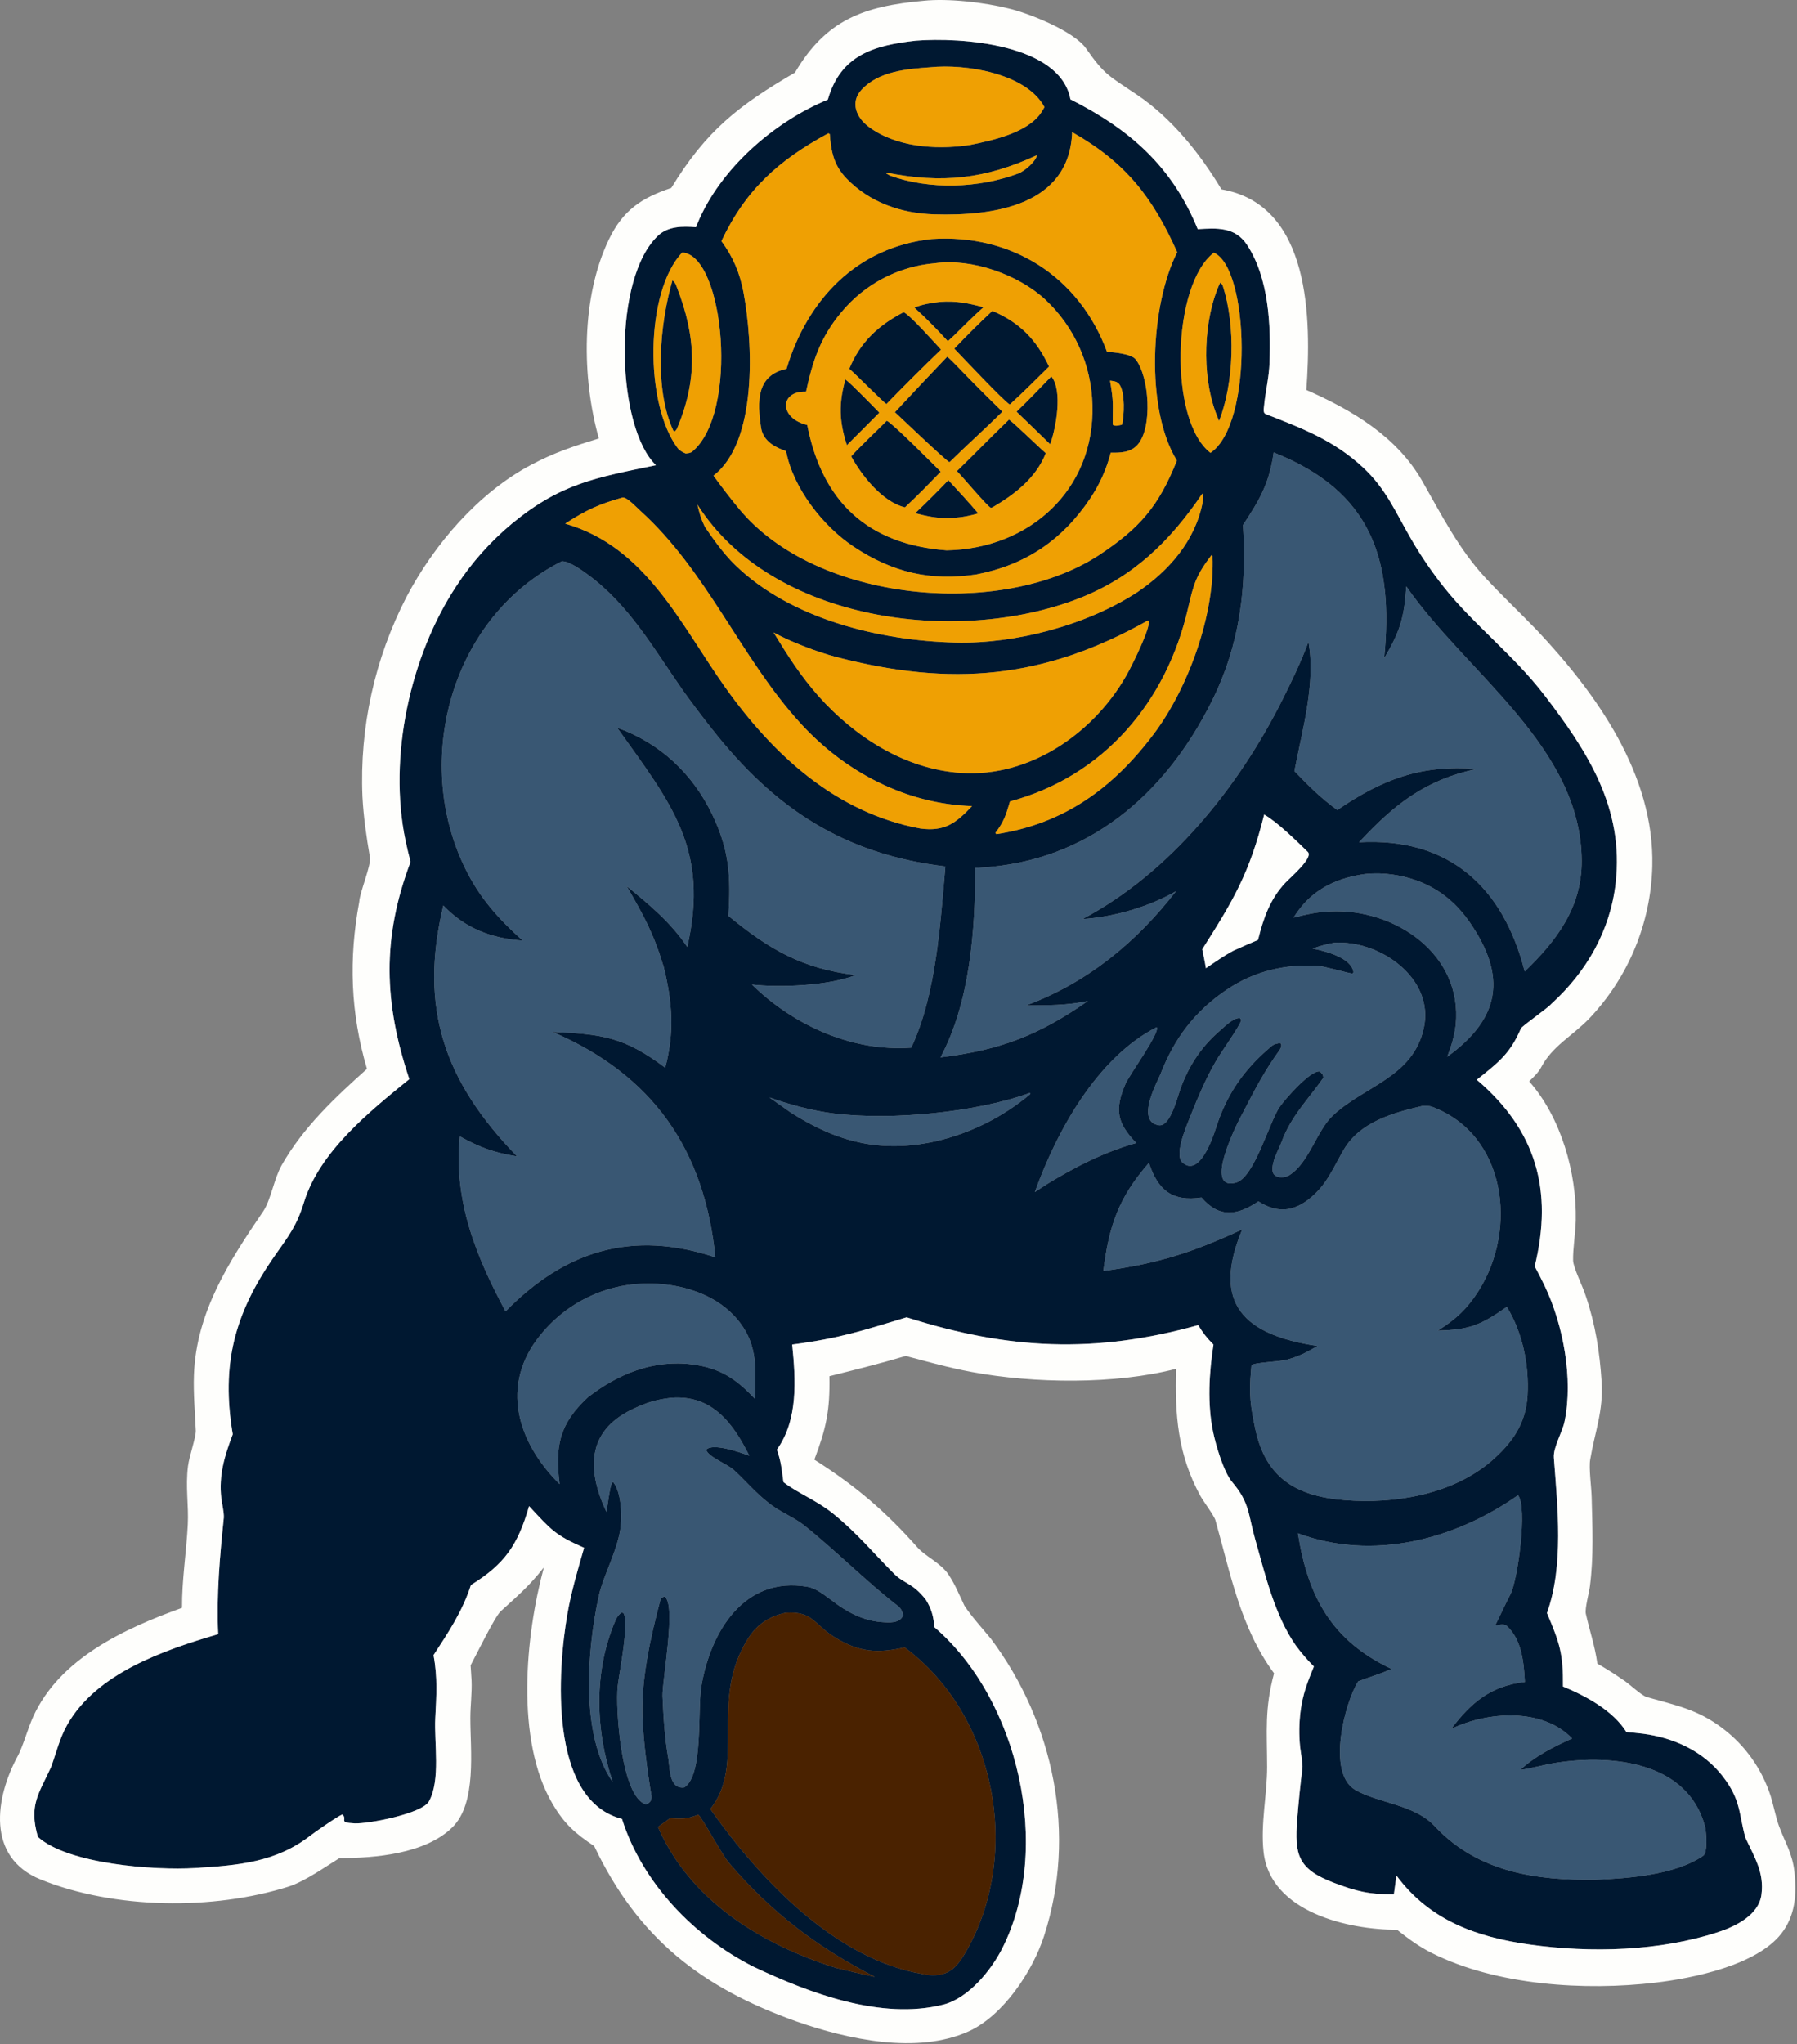 <?xml version="1.0" encoding="UTF-8" standalone="no"?>
<!DOCTYPE svg PUBLIC "-//W3C//DTD SVG 1.1//EN" "http://www.w3.org/Graphics/SVG/1.1/DTD/svg11.dtd">
<svg width="100%" height="100%" viewBox="0 0 743 845" version="1.1" xmlns="http://www.w3.org/2000/svg" xmlns:xlink="http://www.w3.org/1999/xlink" xml:space="preserve" xmlns:serif="http://www.serif.com/" style="fill-rule:evenodd;clip-rule:evenodd;stroke-linejoin:round;stroke-miterlimit:2;">
    <rect x="0" y="0" width="743" height="845" fill="#808080" stroke="none"/>
    <g transform="matrix(1,0,0,1,-121.739,-58.39)">
        <path d="M500.434,75.2C518.725,73.743 560.093,76.427 564.327,99.465C588.779,111.814 606.322,127.052 616.963,153.126C624.749,152.677 632.368,152.041 637.34,159.605C646.331,173.284 647.243,192.713 646.633,208.588C646.419,214.148 645.121,219.637 644.486,225.145C644.511,226.277 643.621,228.973 645.047,229.533C660.132,235.46 673.108,240.31 685.315,251.639C694.94,260.572 698.843,270.356 705.364,281.512C709.334,288.33 713.786,294.856 718.685,301.04C730.867,316.434 747.494,329.084 760.172,345.584C778.103,368.922 793.345,392.39 789.749,423.521C787.482,443.146 777.678,460.199 763.171,473.366C761.737,475.116 751.025,482.507 750.58,483.546C746.027,494.16 741.156,497.649 732.339,504.738C756.874,525.602 763.985,550.475 756.292,581.864C757.781,584.629 759.204,587.429 760.559,590.262C768.062,606.118 772.264,628.373 768.647,645.921C767.819,650.255 763.887,656.651 764.209,660.956C765.734,681.355 768.388,705.555 761.36,725.2C766.648,737.633 768.099,741.952 767.981,755.548C777.439,759.459 788.661,765.475 794.199,774.369C796.471,774.561 798.739,774.792 801.002,775.062C813.862,776.72 826.02,782.315 834.048,792.705C841.586,802.461 840.615,807.888 843.385,817.986C847.032,825.984 851.299,832.37 850.018,841.698C848.894,849.882 839.681,854.599 832.231,857.039C807.965,864.985 779.509,865.747 754.287,862.223C732.106,859.124 712.793,852.18 699.128,833.71L698.058,841.471C687.939,841.552 682.553,840.228 673.372,836.742C658.465,831.082 656.873,825.321 658.102,810.261C658.66,803.414 659.362,796.151 660.258,789.222C660.454,787.707 659.509,782.487 659.299,780.595C658.796,775.624 658.86,770.612 659.491,765.656C660.439,758.502 662.323,753.829 664.989,747.271C662.706,745.084 659.379,741.188 657.503,738.567C648.743,726.068 644.876,709.31 640.741,694.803C637.823,684.565 638.502,679.595 631.243,671.092C627.644,666.877 624.409,655.641 623.281,650.173C620.908,638.67 621.657,625.83 623.47,614.209C620.752,611.515 619.113,609.394 617.165,606.158C574.387,618.087 538.65,616.292 496.607,602.936C478.066,608.516 469.217,611.563 449.281,614.192C450.746,628.761 451.814,645.228 442.964,657.626C444.761,662.758 444.918,665.718 445.667,671.062C451.509,675.626 459.499,678.621 466.319,684.178C476.494,692.47 482.515,700.056 491.484,709.009C495.655,713.172 499.084,712.643 504.57,719.703C506.881,723.428 507.757,726.704 508.065,731.014C542.836,760.812 557.041,822.218 536.2,863.677C531.617,872.794 522.178,884.442 511.682,887.078C486.109,893.5 456.436,882.358 433.298,871.388C408.726,858.998 387.241,836.673 378.917,810.293L378.023,810.041C348.716,801.498 352.227,749.151 356.354,725.475C357.933,716.415 360.688,707.024 363.243,698.206C351.136,692.862 349.77,690.935 340.499,680.989C335.817,697.118 330.456,704.922 316.449,713.605C312.937,724.513 307.18,733.105 300.988,742.585C302.715,751.846 302.169,759.51 301.707,768.643C301.198,778.693 304.002,794.284 299.067,803.081C296.247,808.109 274.049,812.377 268.383,812.121C261.282,811.801 265.608,810.637 263.324,808.426C261.631,808.995 252.112,815.591 250.18,817.1C235.837,828.297 220.109,829.492 202.445,830.598C185.761,831.643 149.813,829 137.408,817.725C133.613,804.573 137.712,800.053 142.855,788.851C145.009,782.961 146.415,776.851 149.551,771.344C161.706,750.002 189.327,740.563 211.951,733.908C211.202,717.678 212.63,701.739 214.288,685.638C214.326,683.047 213.553,680.291 213.249,677.739C212.12,668.26 214.632,660.039 217.978,651.281C213.155,622.578 218.546,601.492 235.294,577.55C241.206,569.099 244.344,565.329 247.44,555.323C253.903,534.435 274.331,518.008 290.974,504.477C280.433,472.836 279.58,446.201 291.491,414.643C290.708,411.716 290.007,408.767 289.389,405.8C282.222,371.455 291.2,329.78 310.406,300.689C316.744,290.951 324.515,282.225 333.457,274.806C353.69,258.135 368.084,255.883 392.919,250.705C392.443,250.212 391.981,249.705 391.535,249.184C376.481,231.481 375.14,173.474 393.795,155.826C398.016,151.834 404.021,151.879 409.491,152.317C409.713,151.756 409.94,151.196 410.171,150.639C419.512,128.126 441.781,108.736 464.023,99.57C469.352,81.096 482.986,77.15 500.434,75.2ZM464.217,113.497C443.776,124.621 430.226,136.523 420.02,158.054C424.837,164.565 427.652,171.253 429.155,179.258C433.041,199.943 435.067,240.96 416.741,255.016C420.265,259.878 423.69,264.363 427.534,268.991C459.205,307.115 534.98,314.477 575.858,288.04C592.951,276.811 600.799,267.723 608.344,248.788C595.185,227.461 597.362,184.455 608.477,162.637C598.193,139.695 587.14,125.564 565.038,113.008C563.89,143.545 532.349,147.721 508.041,147.007C494.357,146.605 481.342,142.134 471.707,132.128C466.512,126.729 465.366,121.088 464.823,113.799L464.217,113.497ZM507.043,157.193C540.049,155.004 567.97,172.731 579.465,203.869C582.405,204 589.543,204.655 591.341,206.99C596.948,214.269 598.378,235.005 592.134,242.193C589.205,245.565 584.906,245.564 580.989,245.534C579.253,252.298 576.37,258.715 572.465,264.505C560.915,281.714 545.714,291.939 525.446,295.852C506.547,298.719 490.816,295.062 474.711,284.376C462.009,275.948 449.625,260.123 446.754,244.874L446.226,244.68L445.351,244.347C441.005,242.73 437.142,239.996 436.408,235.146C434.785,224.432 434.455,213.49 446.945,210.855C455.6,182.057 476.202,160.466 507.043,157.193ZM508.327,167.202C493.183,168.485 479.197,175.825 469.537,187.559C460.983,197.802 457.749,207.547 455.009,220.308C444.09,219.895 443.707,231.247 455.503,234.063C461.696,265.828 480.51,283.418 513.142,285.884C547.31,285.259 574.403,260.963 573.417,225.869C573.06,209.317 566.056,193.605 553.984,182.275C542.75,171.876 523.606,165.102 508.327,167.202ZM513.39,205.842C514.855,206.951 519.349,211.721 520.837,213.235C525.872,218.427 530.992,223.536 536.196,228.559C529.194,235.558 521.508,242.366 514.344,249.45C513.25,249.267 494.217,231.056 491.754,228.784C498.911,221.085 506.123,213.438 513.39,205.842ZM532.049,186.898C543.462,191.763 550.236,198.812 555.489,209.917C550.107,215.252 544.851,220.496 539.263,225.614C537.057,224.511 519.632,205.966 516.308,202.522C521.387,197.147 526.637,191.937 532.049,186.898ZM495.322,187.464C497.427,187.96 508.419,200.327 510.836,202.919C503.169,210.283 495.636,217.784 488.24,225.418C486.448,224.173 476.24,213.737 472.895,210.841C477.362,199.826 484.992,192.831 495.322,187.464ZM538.929,231.84C541.365,233.558 550.732,242.775 554.147,245.73C550.072,255.976 541.393,262.676 532.23,268.051L531.457,268.331C530.033,267.79 519.816,255.593 517.398,253.132C524.617,246.113 531.585,238.918 538.929,231.84ZM488.396,232.316C490.895,233.436 507.527,250.231 510.716,253.392C505.812,258.418 501.05,263.36 495.898,268.134C486.54,265.83 478.079,255.051 473.665,247.038C477.943,242.395 483.813,236.912 488.396,232.316ZM556.44,213.983C561.25,219.952 558.355,235.329 555.952,242.048L550.969,237.176L542.046,228.559C546.902,223.938 551.748,218.811 556.44,213.983ZM510.313,183.189C517.014,182.669 521.978,183.687 528.367,185.4C524.225,189.052 520.069,193.287 516.107,197.176L513.646,199.427C508.864,194.241 504.93,190.218 499.753,185.482C503.725,184.112 506.206,183.683 510.313,183.189ZM471.277,215.259C473.345,216.608 482.933,226.547 485.322,228.97L478.493,235.831L471.901,242.416C468.693,232.47 468.475,225.275 471.277,215.259ZM513.862,256.884C518.101,261.468 522.168,265.866 526.219,270.621C521.648,271.932 518.123,272.468 513.414,272.574C508.485,272.57 504.877,271.74 500.139,270.551C504.814,266.097 509.389,261.54 513.862,256.884ZM580.701,215.729C582.349,225.334 581.735,225.247 581.812,233.985C582.908,234.738 584.315,234.221 585.668,233.945C586.548,230.204 587.006,221.044 584.681,217.444C583.764,216.024 582.376,215.987 580.701,215.729ZM354.031,290.426C308.601,313.219 292.101,372.157 313.965,417.135C319.992,429.533 327.72,438.078 337.845,447.209C324.894,446.285 314.11,442.202 305.05,432.701C294.852,475.028 305.426,505.442 335.537,536.417C326.257,534.918 320.223,532.779 311.878,528.15C309.172,554.681 318.569,577.77 330.773,600.485C355.657,575.072 383.486,566.838 417.522,578.139C413.06,533.586 391.633,502.728 350.136,484.937C370.521,485.899 379.672,486.875 396.787,499.761C400.668,485.066 399.766,472.591 396.118,457.954C391.806,443.796 388.135,437.41 380.876,424.704C390.279,432.435 398.997,439.576 405.916,449.838C415.1,409.394 399.359,390.682 376.905,359.201C394.677,365.572 408.198,378.26 416.313,395.269C423.453,410.235 423.9,421.025 422.93,437.001C439.934,450.977 453.525,458.836 475.549,461.474C464.365,465.864 444.506,466.716 432.652,465.397C448.648,481.089 471.066,491.827 493.701,491.639C495.302,491.636 496.902,491.582 498.5,491.477C508.818,469.749 510.536,440.095 512.624,416.56C470.509,411.472 441.829,392.568 415.943,359.52C411.834,354.334 407.856,349.046 404.011,343.662C392.091,326.626 381.992,308.61 364.877,295.987C362.5,294.234 356.971,290.225 354.031,290.426ZM648.36,245.434C646.571,258.092 642.723,264.764 635.678,275.426C637.265,301.25 634.478,324.775 622.764,348.279C603.459,387.012 571.515,414.448 527.263,417.053L524.947,417.181C525.022,442.804 522.805,472.636 510.616,495.475C535.095,492.532 551.204,486.391 571.547,472.172C563.257,474 554.503,473.998 546.028,474.009C571.389,464.57 591.475,448.002 607.974,426.805C596.828,433.256 582.18,437.485 569.35,438.299C605.598,419.11 633.866,383.744 651.972,347.658C655.943,339.698 659.639,332.091 662.735,323.73C665.864,340.691 660.102,360.533 656.936,377.148C663.056,383.432 667.466,387.988 674.663,393.229C693.402,380.469 709.061,374.482 732.509,376.206C711.274,380.664 698.34,390.754 683.664,406.576C720.788,404.471 743.283,425.033 752.15,459.997C765.332,447.241 775.789,433.538 775.712,414.247C775.524,367.008 727.838,336.485 703.203,300.801C702.328,313.834 700.578,319.462 694.044,330.522C698.111,289.438 688.663,261.412 648.36,245.434ZM709.788,515.576C697.732,518.413 684.11,522.132 677.375,533.581C673.516,540.139 670.962,546.663 665.324,552.015C658.029,558.939 650.696,560.574 642.02,555.007C633.484,560.839 625.879,562.038 618.523,553.417C606.362,555.239 600.479,550.337 596.784,539.097C584.228,553.444 580.292,565.012 577.937,583.78C600.479,580.722 614.733,576.17 635.375,566.589C622.394,597.511 636.357,610.288 666.504,614.801C661.529,617.624 659.563,618.764 654.135,620.382C650.833,621.366 640.463,621.496 639.166,622.788L639.002,624.878C638.125,634.782 638.749,639.716 640.809,649.292C645.118,669.33 657.694,676.906 677.632,678.504C698.215,680.153 721.868,676.361 738.228,662.469C746.993,654.897 752.713,646.877 753.332,635.081C753.993,622.488 751.319,609.401 744.771,598.616C733.964,606.153 729.333,608.134 716.238,608.41C723.693,603.787 728.506,599.234 733.138,591.911C749.24,566.457 744.583,527.407 713.777,515.879C712.791,515.51 710.821,515.478 709.788,515.576ZM749.389,676.495C723.15,694.906 689.308,703.75 658.377,692.201C662.529,718.637 672.506,736.708 697.103,748.291C692.099,750.512 688.212,751.543 683.315,753.416C677.774,762.191 670.205,791.21 681.995,798.217C691.585,803.917 707.077,804.17 715.53,813.923C733.253,832.374 757.091,835.804 781.543,835.442C794.969,834.893 814.524,833.438 825.978,825.496C827.92,824.15 827.272,815.456 826.618,813.089C819.334,786.713 788.551,783.612 765.706,786.99C760.509,787.758 755.41,789.326 750.302,790.038C756.531,784.281 764.061,780.506 771.757,777.042C759.417,764.153 736.531,765.862 721.693,773.142C729.975,762.205 738.071,755.316 752.227,753.665C751.811,745.83 751.021,736.454 744.941,730.689C743.627,729.442 741.986,730.02 740.399,730.364L740.134,729.912C741.923,726.406 744.446,720.861 746.192,717.542C749.33,711.579 753.362,681.289 749.389,676.495ZM446.643,725.057C439.793,726.576 434.758,729.803 430.967,735.829C414.748,761.611 430.442,787.358 415.437,806.208C435.724,834.986 466.843,868.184 503.136,874.39C504.047,874.545 504.959,874.692 505.873,874.83C513.623,875.448 517.147,872.011 520.945,865.497C544.549,825.014 533.484,767.311 495.791,739.403C484.473,741.915 477.082,741.492 466.793,735.162C458.342,729.963 457.837,724.335 446.643,725.057ZM399.344,636.192C392.949,636.907 388.85,638.239 383.084,641.008C363.909,650.215 364.635,666.657 372.465,683.358C373.092,680.074 373.721,674.016 374.694,671.404L375.307,671.086C378.551,675.23 378.856,683.821 378.391,689.027C377.545,698.504 371.192,709.491 369.343,718.011C364.466,740.484 361.548,775.701 375.124,795.138C367.908,773.714 367.046,749.397 376.252,728.166C376.846,726.797 377.503,725.866 378.701,725.001L379.462,725.12C382.053,728.78 377.829,749.414 377.15,755.36C376.125,764.315 378.564,801.356 388.824,804.256C392.109,803.158 391.025,800.414 390.606,797.803C389.159,788.787 387.944,778.961 387.446,769.852C386.535,753.191 390.727,735.232 394.94,719.148L396.374,718.325C401.644,720.878 395.414,753.529 395.674,759.543C396.052,768.293 396.542,776.678 398.093,785.442C398.701,789.771 398.531,798.133 404.68,797.271C412.64,792.17 410.086,765.453 411.69,755.706C415.423,733.031 429.354,709.687 455.751,714.349C459.466,715.069 462.673,717.834 465.683,719.979C471.715,724.652 478.384,728.295 486.134,728.902C489.041,729.129 493.902,729.634 495.156,726.052C494.941,724.685 494.238,723.232 493.124,722.369C479.559,711.86 467.571,699.587 454.207,688.91C450.005,685.554 443.882,683.224 439.644,679.736C434.178,675.54 430.18,670.645 425.12,666.01C422.533,663.64 414.408,660.59 413.724,657.656C416.521,654.693 428.054,658.879 431.546,660.14C424.899,646.81 416.274,634.92 399.344,636.192ZM673.295,448.119C669.629,448.785 668.026,449.291 664.472,450.499C669.648,451.55 680.56,454.237 681.365,460.316L680.905,460.891C677.249,460.173 669.394,457.848 666.452,457.637C652.965,456.868 640.179,459.92 628.881,467.558C615.763,476.425 607.303,487.604 601.556,502.425C600.414,505.37 591.127,521.849 600.808,523.536C605.259,524.311 608.143,513.492 609.104,510.59C612.369,500.402 617.854,491.551 626.005,484.555C628.043,482.805 631.613,479.102 634.364,479.224L634.98,479.95C634.741,482.121 626.157,493.909 624.32,497.32C620.094,504.6 616.439,513.438 613.373,521.195C611.861,525.02 607.298,535.901 610.629,538.925C617.597,545.251 623.258,528.56 624.369,525.03C628.633,511.491 635.506,501.158 646.165,491.98C647.974,490.358 648.241,490.097 650.6,489.577L651.438,489.761C651.68,490.854 651.435,491.574 650.703,492.595C644.365,501.436 640.783,508.427 635.679,518.296C633.494,522.07 618.895,550.935 632.743,547.261C640.277,545.262 646.485,522.509 650.688,516.199C652.876,512.913 663.851,500.371 667.53,501.339C668.906,502.998 668.621,502.12 668.91,503.915C662.68,512.853 655.597,519.681 651.609,530.479C650.3,534.022 647.495,538.376 647.904,542.396C648.266,545.668 653.04,545.545 655.104,544.002C663.046,538.786 666.234,525.738 672.741,519.606C685.954,507.156 705.811,503.848 710.409,483.519C715.11,462.737 692.01,446.789 673.295,448.119ZM596.247,314.945C553.24,339.103 515.187,342.356 467.449,329.963C459.754,327.966 448.55,323.689 441.581,319.829C447.637,329.719 452.421,337.329 460.168,346.156C475.306,363.111 495.907,376.327 519.057,377.902C548.217,379.886 575.296,360.585 588.59,335.552C590.384,332.173 597.222,318.388 596.785,315.044L596.247,314.945ZM384.343,589.202C368.937,590.629 354.775,598.26 345.11,610.341C328.341,630.974 335.667,654.652 353.12,671.901C351.167,656.336 352.92,647.016 364.778,636.023C377.254,626.316 392.041,620.308 408.045,622.421C419.567,623.943 426.102,628.408 433.858,636.59C434.272,623.181 435.19,612.859 425.202,602.23C416.79,593.278 403.474,589.174 391.413,589.011C389.054,588.957 386.695,589.021 384.343,589.202ZM379.276,264.03C369.423,266.764 364.099,269.232 355.427,274.853C388.865,284.429 403.078,316.468 421.612,342.543C441.493,370.512 467.43,394.403 502.257,400.875C512.384,402.229 516.965,398.648 523.654,391.615C496.074,390.705 471.02,377.426 452.708,357.386C427.956,330.297 414.171,294.517 386.436,269.487C384.927,268.124 381.199,264.073 379.276,264.03ZM506.442,86.209C496.637,86.905 485.1,87.819 477.971,95.482C473.153,100.662 475.779,106.941 480.826,110.733C491.97,119.104 508.194,120.322 521.5,118.495C521.961,118.431 522.421,118.364 522.88,118.294C531.958,116.482 546.602,113.295 552.188,104.999C552.689,104.242 553.158,103.465 553.593,102.668C546.008,88.561 520.7,84.752 506.442,86.209ZM686.272,419.663C675.166,421.235 665.531,425.381 658.67,434.65C657.936,435.657 657.232,436.685 656.558,437.733C661.928,436.36 666.253,435.381 671.799,435.131C698.633,433.919 726.495,452.865 723.641,482.005C722.964,487.21 721.972,490.269 720.134,495.209C742.021,479.385 745.023,462.084 729.243,439.394C721.508,428.273 710.948,421.863 697.478,419.904C693.766,419.366 690.003,419.285 686.272,419.663ZM618.857,262.432C605.586,282.084 590.172,297.122 567.631,305.842C517.345,325.296 440.845,315.455 410.09,266.974C411.074,270.908 411.434,272.58 413.225,276.249C416.917,281.624 420.876,287.206 425.611,291.843C448.516,314.274 485.552,323.265 516.889,324.013C541.793,324.608 571.272,316.717 591.941,303.206C604.998,294.406 615.931,281.964 618.985,266.088C619.196,264.993 619.424,263.379 618.857,262.432ZM403.809,162.778C388.371,179.017 388.182,225.469 402.012,243.732C402.699,244.64 404.196,245.434 405.269,245.856C406.686,245.682 406.365,245.789 407.691,245.305C427.487,229.443 421.194,163.726 403.809,162.778ZM399.769,174.26C400.892,175.172 401.013,175.614 401.584,177.075C409.691,197.831 410.228,215.392 401.567,235.768L400.825,236.697L400.179,236.521C392.074,218.992 394.522,192.439 399.769,174.26ZM623.615,162.846C606.166,176.329 604.971,232.381 622.231,245.575C640.052,233.618 638.303,169.105 623.615,162.846ZM626.227,175.223C626.894,175.825 627.106,175.861 627.361,176.657C632.722,193.331 631.939,216.709 625.781,232.452C625.287,231.235 624.811,230.011 624.353,228.78C618.6,213.234 619.239,190.385 626.227,175.223ZM622.636,287.884C616.267,296.252 615.279,299.731 612.928,309.943C604.051,348.497 578.167,379.249 539.321,389.69C537.666,395.393 536.838,398.006 533.283,402.721L533.727,403.209C561.711,398.876 581.943,384.239 598.859,361.699C613.09,342.737 624.131,312.177 623.076,288.214L622.636,287.884ZM410.471,808.554C405.586,810.398 404.008,810.249 398.784,809.992L393.793,813.602C405.352,840.18 429.203,857.26 455.465,867.638C459.46,869.237 463.522,870.666 467.639,871.919C472.888,873.223 478.157,874.443 483.446,875.577C459.527,863.231 440.722,849.056 423.08,828.401C420.258,825.097 412,809.638 410.471,808.554ZM599.966,483.019C575.366,495.559 558.633,525.993 549.617,551.163L554.744,547.805C566.458,540.659 578.269,534.622 591.553,530.883C583.49,522.538 582.551,517.022 587.095,506.408C588.683,502.699 601.631,485.003 599.966,483.019ZM644.43,395.109C638.416,419.17 631.815,430.406 618.825,450.801C619.338,453.334 619.961,456.098 620.33,458.634C624.032,456.14 627.861,453.422 631.79,451.345C635.135,449.831 638.5,448.36 641.884,446.932C644.11,438.038 646.806,430.107 653.196,423.307C655.12,421.259 664.916,412.931 662.482,410.566C657.952,406.163 649.795,398.1 644.43,395.109ZM547.652,510.134C525.53,518.244 490.33,521.607 466.77,518.713C457.855,517.618 448.361,515.076 439.866,512.055C442.821,514.175 445.791,516.273 448.777,518.349C468.003,530.59 486.043,535.164 508.679,530.147C523.032,526.832 536.397,520.167 547.681,510.697L547.652,510.134ZM550.447,122.555C529.128,132.417 511.1,134.349 488.122,129.713L488.222,130.117L489.693,130.962C506.222,136.942 526.431,136.21 542.832,130.087C545.232,129.191 550.155,125.087 550.447,122.555Z" style="fill:rgb(0,24,49);"/>
        <path d="M446.643,725.057C457.837,724.335 458.342,729.963 466.793,735.162C477.082,741.492 484.473,741.915 495.791,739.403C533.484,767.311 544.549,825.014 520.945,865.497C517.147,872.011 513.623,875.448 505.873,874.83C504.959,874.692 504.047,874.545 503.136,874.39C466.843,868.184 435.724,834.986 415.437,806.208C430.442,787.358 414.748,761.611 430.967,735.829C434.758,729.803 439.793,726.576 446.643,725.057ZM410.471,808.554C412,809.638 420.258,825.097 423.08,828.401C440.722,849.056 459.527,863.231 483.446,875.577C478.157,874.443 472.888,873.223 467.639,871.919C463.522,870.666 459.46,869.237 455.465,867.638C429.203,857.26 405.352,840.18 393.793,813.602L398.784,809.992C404.008,810.249 405.586,810.398 410.471,808.554Z" style="fill:rgb(74,34,0);"/>
        <path d="M503.683,58.704C513.883,57.645 528.837,59.401 538.853,61.914C547.016,63.799 565.759,71.248 570.772,78.397C578.599,89.559 580.058,89.589 591.998,97.669C606.189,107.272 617.893,121.821 626.779,136.664C663.867,143.087 663.934,190.668 661.878,219.592C680.75,227.914 699.192,238.721 709.781,257.244C717.731,271.151 724.881,285.364 735.902,297.232C742.742,304.597 750.034,311.494 757.018,318.718C781.858,345.065 805.823,378.601 804.914,416.402C804.339,439.965 795.006,462.469 778.736,479.523C771.861,486.603 763.598,490.796 759.008,499.49C757.826,501.729 755.822,503.64 753.985,505.387C767.183,520.278 773.674,543.265 773.27,562.8C773.16,568.124 772.047,574.499 772.164,579.444C772.234,582.424 776.188,590.172 777.409,594.13C781.378,605.855 783.155,617.266 783.951,629.488C784.746,641.683 781.165,650.214 779.232,661.727C778.625,665.342 779.74,673.247 779.837,677.257C780.137,689.551 780.709,701.915 779.11,714.17C778.802,716.658 776.95,723.365 777.431,725.51C779.035,732.663 781.176,738.724 782.199,746.088C785.858,748.214 788.949,750.105 792.425,752.539C794.76,753.808 800.24,759.223 802.645,759.913C814.738,763.385 823.69,764.963 834.105,772.937C843.355,779.965 850.23,789.656 853.807,800.709C855.037,804.608 856.009,809.781 857.355,813.393C859.994,820.471 862.878,824.622 863.71,832.452C864.666,841.455 864.036,850.301 858.254,857.698C848.077,870.719 822.018,876.099 806.245,877.96C776.965,881.415 740.605,879.136 713.911,865.799C708.311,863.001 704.196,859.899 699.353,856.105C679.37,856.107 646.876,848.921 644.176,823.873C642.917,812.198 645.675,800.069 645.652,788.745C645.621,773.827 644.552,764.945 648.517,750.099C634.592,731.159 630.548,709.044 624.277,686.836C623.728,684.892 619.265,678.988 618.035,676.731C608.667,659.551 607.488,643.231 608.025,624.227C582.881,630.768 549.002,630.301 523.547,625.553C514.205,623.811 505.4,621.357 496.233,618.91C485.476,622.114 475.539,624.564 464.674,627.285C464.956,641.434 463.329,648.871 458.446,661.767C475.457,672.577 487.796,683.069 501.125,698.111C504.414,701.822 510.7,704.446 513.911,709.267C516.829,713.647 518.234,717.44 520.494,722.125C523.453,726.685 527.961,731.54 531.457,735.828C557.582,770.652 567.074,816.809 553.384,858.814C548.659,873.312 536.504,891.706 522.106,898.163C500.869,907.687 472.248,901.411 451.146,894.041C411.69,880.025 385.48,859.48 367.422,821.52C359.504,816.249 355.049,812.315 350.135,803.938C334.804,777.806 338.931,734.683 346.618,706.284C340.263,714.401 335.622,718.142 328.749,724.475C326.289,726.741 318.506,742.797 316.319,746.805C316.48,748.91 316.614,751.018 316.721,753.126C316.927,758.051 316.227,763.481 316.213,768.451C316.176,781.816 319.017,803.715 308.734,813.801C297.562,824.757 276.76,826.514 262.13,826.474C256.186,830.125 248.112,835.909 241.266,838.206C209.918,848.166 168.864,847.598 138.54,835.329C115.858,826.152 119.807,801.291 129.099,784.255C131.154,780.488 133.303,772.797 135.406,768.138C146.339,743.921 173.3,731.565 197,723.039C196.911,711.74 198.82,699.809 199.382,688.596C199.786,680.531 198.367,673.027 199.478,664.39C200.017,660.209 202.756,652.612 202.69,649.79C202.359,642.22 201.651,634.324 201.925,626.794C202.871,600.759 216.447,579.883 230.564,559.123C233.682,554.538 235.031,545.656 238.173,540.096C246.949,524.566 260.276,512.018 273.46,500.245C266.651,477.116 265.865,454.845 270.275,431.157C270.475,427.202 275.259,416.128 274.686,412.778C273.263,404.46 272.035,396.218 271.594,387.671C270.381,359.017 276.673,330.543 289.846,305.068C301.246,283.425 319.409,262.215 341.223,250.61C350.882,245.471 359.099,242.779 369.347,239.632C362.236,214.447 361.915,181.324 373.53,157.294C379.384,145.185 387.054,140.191 399.284,136.077C413.711,112.38 427.235,101.909 450.443,88.391C463.261,66.545 478.941,60.924 503.683,58.704ZM500.434,75.2C482.986,77.15 469.352,81.096 464.023,99.57C441.781,108.736 419.512,128.126 410.171,150.639C409.94,151.196 409.713,151.756 409.491,152.317C404.021,151.879 398.016,151.834 393.795,155.826C375.14,173.474 376.481,231.481 391.535,249.184C391.981,249.705 392.443,250.212 392.919,250.705C368.084,255.883 353.69,258.135 333.457,274.806C324.515,282.225 316.744,290.951 310.406,300.689C291.2,329.78 282.222,371.455 289.389,405.8C290.007,408.767 290.708,411.716 291.491,414.643C279.58,446.201 280.433,472.836 290.974,504.477C274.331,518.008 253.903,534.435 247.44,555.323C244.344,565.329 241.206,569.099 235.294,577.55C218.546,601.492 213.155,622.578 217.978,651.281C214.632,660.039 212.12,668.26 213.249,677.739C213.553,680.291 214.326,683.047 214.288,685.638C212.63,701.739 211.202,717.678 211.951,733.908C189.327,740.563 161.706,750.002 149.551,771.344C146.415,776.851 145.009,782.961 142.855,788.851C137.712,800.053 133.613,804.573 137.408,817.725C149.813,829 185.761,831.643 202.445,830.598C220.109,829.492 235.837,828.297 250.18,817.1C252.112,815.591 261.631,808.995 263.324,808.426C265.608,810.637 261.282,811.801 268.383,812.121C274.049,812.377 296.247,808.109 299.067,803.081C304.002,794.284 301.198,778.693 301.707,768.643C302.169,759.51 302.715,751.846 300.988,742.585C307.18,733.105 312.937,724.513 316.449,713.605C330.456,704.922 335.817,697.118 340.499,680.989C349.77,690.935 351.136,692.862 363.243,698.206C360.688,707.024 357.933,716.415 356.354,725.475C352.227,749.151 348.716,801.498 378.023,810.041L378.917,810.293C387.241,836.673 408.726,858.998 433.298,871.388C456.436,882.358 486.109,893.5 511.682,887.078C522.178,884.442 531.617,872.794 536.2,863.677C557.041,822.218 542.836,760.812 508.065,731.014C507.757,726.704 506.881,723.428 504.57,719.703C499.084,712.643 495.655,713.172 491.484,709.009C482.515,700.056 476.494,692.47 466.319,684.178C459.499,678.621 451.509,675.626 445.667,671.062C444.918,665.718 444.761,662.758 442.964,657.626C451.814,645.228 450.746,628.761 449.281,614.192C469.217,611.563 478.066,608.516 496.607,602.936C538.65,616.292 574.387,618.087 617.165,606.158C619.113,609.394 620.752,611.515 623.47,614.209C621.657,625.83 620.908,638.67 623.281,650.173C624.409,655.641 627.644,666.877 631.243,671.092C638.502,679.595 637.823,684.565 640.741,694.803C644.876,709.31 648.743,726.068 657.503,738.567C659.379,741.188 662.706,745.084 664.989,747.271C662.323,753.829 660.439,758.502 659.491,765.656C658.86,770.612 658.796,775.624 659.299,780.595C659.509,782.487 660.454,787.707 660.258,789.222C659.362,796.151 658.66,803.414 658.102,810.261C656.873,825.321 658.465,831.082 673.372,836.742C682.553,840.228 687.939,841.552 698.058,841.471L699.128,833.71C712.793,852.18 732.106,859.124 754.287,862.223C779.509,865.747 807.965,864.985 832.231,857.039C839.681,854.599 848.894,849.882 850.018,841.698C851.299,832.37 847.032,825.984 843.385,817.986C840.615,807.888 841.586,802.461 834.048,792.705C826.02,782.315 813.862,776.72 801.002,775.062C798.739,774.792 796.471,774.561 794.199,774.369C788.661,765.475 777.439,759.459 767.981,755.548C768.099,741.952 766.648,737.633 761.36,725.2C768.388,705.555 765.734,681.355 764.209,660.956C763.887,656.651 767.819,650.255 768.647,645.921C772.264,628.373 768.062,606.118 760.559,590.262C759.204,587.429 757.781,584.629 756.292,581.864C763.985,550.475 756.874,525.602 732.339,504.738C741.156,497.649 746.027,494.16 750.58,483.546C751.025,482.507 761.737,475.116 763.171,473.366C777.678,460.199 787.482,443.146 789.749,423.521C793.345,392.39 778.103,368.922 760.172,345.584C747.494,329.084 730.867,316.434 718.685,301.04C713.786,294.856 709.334,288.33 705.364,281.512C698.843,270.356 694.94,260.572 685.315,251.639C673.108,240.31 660.132,235.46 645.047,229.533C643.621,228.973 644.511,226.277 644.486,225.145C645.121,219.637 646.419,214.148 646.633,208.588C647.243,192.713 646.331,173.284 637.34,159.605C632.368,152.041 624.749,152.677 616.963,153.126C606.322,127.052 588.779,111.814 564.327,99.465C560.093,76.427 518.725,73.743 500.434,75.2ZM644.43,395.109C649.795,398.1 657.952,406.163 662.482,410.566C664.916,412.931 655.12,421.259 653.196,423.307C646.806,430.107 644.11,438.038 641.884,446.932C638.5,448.36 635.135,449.831 631.79,451.345C627.861,453.422 624.032,456.14 620.33,458.634C619.961,456.098 619.338,453.334 618.825,450.801C631.815,430.406 638.416,419.17 644.43,395.109Z" style="fill:rgb(254,254,252);"/>
        <path d="M354.031,290.426C356.971,290.225 362.5,294.234 364.877,295.987C381.992,308.61 392.091,326.626 404.011,343.662C407.856,349.046 411.834,354.334 415.943,359.52C441.829,392.568 470.509,411.472 512.624,416.56C510.536,440.095 508.818,469.749 498.5,491.477C496.902,491.582 495.302,491.636 493.701,491.639C471.066,491.827 448.648,481.089 432.652,465.397C444.506,466.716 464.365,465.864 475.549,461.474C453.525,458.836 439.934,450.977 422.93,437.001C423.9,421.025 423.453,410.235 416.313,395.269C408.198,378.26 394.677,365.572 376.905,359.201C399.359,390.682 415.1,409.394 405.916,449.838C398.997,439.576 390.279,432.435 380.876,424.704C388.135,437.41 391.806,443.796 396.118,457.954C399.766,472.591 400.668,485.066 396.787,499.761C379.672,486.875 370.521,485.899 350.136,484.937C391.633,502.728 413.06,533.586 417.522,578.139C383.486,566.838 355.657,575.072 330.773,600.485C318.569,577.77 309.172,554.681 311.878,528.15C320.223,532.779 326.257,534.918 335.537,536.417C305.426,505.442 294.852,475.028 305.05,432.701C314.11,442.202 324.894,446.285 337.845,447.209C327.72,438.078 319.992,429.533 313.965,417.135C292.101,372.157 308.601,313.219 354.031,290.426ZM648.36,245.434C688.663,261.412 698.111,289.438 694.044,330.522C700.578,319.462 702.328,313.834 703.203,300.801C727.838,336.485 775.524,367.008 775.712,414.247C775.789,433.538 765.332,447.241 752.15,459.997C743.283,425.033 720.788,404.471 683.664,406.576C698.34,390.754 711.274,380.664 732.509,376.206C709.061,374.482 693.402,380.469 674.663,393.229C667.466,387.988 663.056,383.432 656.936,377.148C660.102,360.533 665.864,340.691 662.735,323.73C659.639,332.091 655.943,339.698 651.972,347.658C633.866,383.744 605.598,419.11 569.35,438.299C582.18,437.485 596.828,433.256 607.974,426.805C591.475,448.002 571.389,464.57 546.028,474.009C554.503,473.998 563.257,474 571.547,472.172C551.204,486.391 535.095,492.532 510.616,495.475C522.805,472.636 525.022,442.804 524.947,417.181L527.263,417.053C571.515,414.448 603.459,387.012 622.764,348.279C634.478,324.775 637.265,301.25 635.678,275.426C642.723,264.764 646.571,258.092 648.36,245.434ZM709.788,515.576C710.821,515.478 712.791,515.51 713.777,515.879C744.583,527.407 749.24,566.457 733.138,591.911C728.506,599.234 723.693,603.787 716.238,608.41C729.333,608.134 733.964,606.153 744.771,598.616C751.319,609.401 753.993,622.488 753.332,635.081C752.713,646.877 746.993,654.897 738.228,662.469C721.868,676.361 698.215,680.153 677.632,678.504C657.694,676.906 645.118,669.33 640.809,649.292C638.749,639.716 638.125,634.782 639.002,624.878L639.166,622.788C640.463,621.496 650.833,621.366 654.135,620.382C659.563,618.764 661.529,617.624 666.504,614.801C636.357,610.288 622.394,597.511 635.375,566.589C614.733,576.17 600.479,580.722 577.937,583.78C580.292,565.012 584.228,553.444 596.784,539.097C600.479,550.337 606.362,555.239 618.523,553.417C625.879,562.038 633.484,560.839 642.02,555.007C650.696,560.574 658.029,558.939 665.324,552.015C670.962,546.663 673.516,540.139 677.375,533.581C684.11,522.132 697.732,518.413 709.788,515.576ZM749.389,676.495C753.362,681.289 749.33,711.579 746.192,717.542C744.446,720.861 741.923,726.406 740.134,729.912L740.399,730.364C741.986,730.02 743.627,729.442 744.941,730.689C751.021,736.454 751.811,745.83 752.227,753.665C738.071,755.316 729.975,762.205 721.693,773.142C736.531,765.862 759.417,764.153 771.757,777.042C764.061,780.506 756.531,784.281 750.302,790.038C755.41,789.326 760.509,787.758 765.706,786.99C788.551,783.612 819.334,786.713 826.618,813.089C827.272,815.456 827.92,824.15 825.978,825.496C814.524,833.438 794.969,834.893 781.543,835.442C757.091,835.804 733.253,832.374 715.53,813.923C707.077,804.17 691.585,803.917 681.995,798.217C670.205,791.21 677.774,762.191 683.315,753.416C688.212,751.543 692.099,750.512 697.103,748.291C672.506,736.708 662.529,718.637 658.377,692.201C689.308,703.75 723.15,694.906 749.389,676.495ZM399.344,636.192C416.274,634.92 424.899,646.81 431.546,660.14C428.054,658.879 416.521,654.693 413.724,657.656C414.408,660.59 422.533,663.64 425.12,666.01C430.18,670.645 434.178,675.54 439.644,679.736C443.882,683.224 450.005,685.554 454.207,688.91C467.571,699.587 479.559,711.86 493.124,722.369C494.238,723.232 494.941,724.685 495.156,726.052C493.902,729.634 489.041,729.129 486.134,728.902C478.384,728.295 471.715,724.652 465.683,719.979C462.673,717.834 459.466,715.069 455.751,714.349C429.354,709.687 415.423,733.031 411.69,755.706C410.086,765.453 412.64,792.17 404.68,797.271C398.531,798.133 398.701,789.771 398.093,785.442C396.542,776.678 396.052,768.293 395.674,759.543C395.414,753.529 401.644,720.878 396.374,718.325L394.94,719.148C390.727,735.232 386.535,753.191 387.446,769.852C387.944,778.961 389.159,788.787 390.606,797.803C391.025,800.414 392.109,803.158 388.824,804.256C378.564,801.356 376.125,764.315 377.15,755.36C377.829,749.414 382.053,728.78 379.462,725.12L378.701,725.001C377.503,725.866 376.846,726.797 376.252,728.166C367.046,749.397 367.908,773.714 375.124,795.138C361.548,775.701 364.466,740.484 369.343,718.011C371.192,709.491 377.545,698.504 378.391,689.027C378.856,683.821 378.551,675.23 375.307,671.086L374.694,671.404C373.721,674.016 373.092,680.074 372.465,683.358C364.635,666.657 363.909,650.215 383.084,641.008C388.85,638.239 392.949,636.907 399.344,636.192ZM673.295,448.119C692.01,446.789 715.11,462.737 710.409,483.519C705.811,503.848 685.954,507.156 672.741,519.606C666.234,525.738 663.046,538.786 655.104,544.002C653.04,545.545 648.266,545.668 647.904,542.396C647.495,538.376 650.3,534.022 651.609,530.479C655.597,519.681 662.68,512.853 668.91,503.915C668.621,502.12 668.906,502.998 667.53,501.339C663.851,500.371 652.876,512.913 650.688,516.199C646.485,522.509 640.277,545.262 632.743,547.261C618.895,550.935 633.494,522.07 635.679,518.296C640.783,508.427 644.365,501.436 650.703,492.595C651.435,491.574 651.68,490.854 651.438,489.761L650.6,489.577C648.241,490.097 647.974,490.358 646.165,491.98C635.506,501.158 628.633,511.491 624.369,525.03C623.258,528.56 617.597,545.251 610.629,538.925C607.298,535.901 611.861,525.02 613.373,521.195C616.439,513.438 620.094,504.6 624.32,497.32C626.157,493.909 634.741,482.121 634.98,479.95L634.364,479.224C631.613,479.102 628.043,482.805 626.005,484.555C617.854,491.551 612.369,500.402 609.104,510.59C608.143,513.492 605.259,524.311 600.808,523.536C591.127,521.849 600.414,505.37 601.556,502.425C607.303,487.604 615.763,476.425 628.881,467.558C640.179,459.92 652.965,456.868 666.452,457.637C669.394,457.848 677.249,460.173 680.905,460.891L681.365,460.316C680.56,454.237 669.648,451.55 664.472,450.499C668.026,449.291 669.629,448.785 673.295,448.119ZM384.343,589.202C386.695,589.021 389.054,588.957 391.413,589.011C403.474,589.174 416.79,593.278 425.202,602.23C435.19,612.859 434.272,623.181 433.858,636.59C426.102,628.408 419.567,623.943 408.045,622.421C392.041,620.308 377.254,626.316 364.778,636.023C352.92,647.016 351.167,656.336 353.12,671.901C335.667,654.652 328.341,630.974 345.11,610.341C354.775,598.26 368.937,590.629 384.343,589.202ZM686.272,419.663C690.003,419.285 693.766,419.366 697.478,419.904C710.948,421.863 721.508,428.273 729.243,439.394C745.023,462.084 742.021,479.385 720.134,495.209C721.972,490.269 722.964,487.21 723.641,482.005C726.495,452.865 698.633,433.919 671.799,435.131C666.253,435.381 661.928,436.36 656.558,437.733C657.232,436.685 657.936,435.657 658.67,434.65C665.531,425.381 675.166,421.235 686.272,419.663ZM599.966,483.019C601.631,485.003 588.683,502.699 587.095,506.408C582.551,517.022 583.49,522.538 591.553,530.883C578.269,534.622 566.458,540.659 554.744,547.805L549.617,551.163C558.633,525.993 575.366,495.559 599.966,483.019ZM547.652,510.134L547.681,510.697C536.397,520.167 523.032,526.832 508.679,530.147C486.043,535.164 468.003,530.59 448.777,518.349C445.791,516.273 442.821,514.175 439.866,512.055C448.361,515.076 457.855,517.618 466.77,518.713C490.33,521.607 525.53,518.244 547.652,510.134Z" style="fill:rgb(57,87,115);"/>
        <path d="M464.217,113.497L464.823,113.799C465.366,121.088 466.512,126.729 471.707,132.128C481.342,142.134 494.357,146.605 508.041,147.007C532.349,147.721 563.89,143.545 565.038,113.008C587.14,125.564 598.193,139.695 608.477,162.637C597.362,184.455 595.185,227.461 608.344,248.788C600.799,267.723 592.951,276.811 575.858,288.04C534.98,314.477 459.205,307.115 427.534,268.991C423.69,264.363 420.265,259.878 416.741,255.016C435.067,240.96 433.041,199.943 429.155,179.258C427.652,171.253 424.837,164.565 420.02,158.054C430.226,136.523 443.776,124.621 464.217,113.497ZM507.043,157.193C476.202,160.466 455.6,182.057 446.945,210.855C434.455,213.49 434.785,224.432 436.408,235.146C437.142,239.996 441.005,242.73 445.351,244.347L446.226,244.68L446.754,244.874C449.625,260.123 462.009,275.948 474.711,284.376C490.816,295.062 506.547,298.719 525.446,295.852C545.714,291.939 560.915,281.714 572.465,264.505C576.37,258.715 579.253,252.298 580.989,245.534C584.906,245.564 589.205,245.565 592.134,242.193C598.378,235.005 596.948,214.269 591.341,206.99C589.543,204.655 582.405,204 579.465,203.869C567.97,172.731 540.049,155.004 507.043,157.193ZM580.701,215.729C582.376,215.987 583.764,216.024 584.681,217.444C587.006,221.044 586.548,230.204 585.668,233.945C584.315,234.221 582.908,234.738 581.812,233.985C581.735,225.247 582.349,225.334 580.701,215.729ZM508.327,167.202C523.606,165.102 542.75,171.876 553.984,182.275C566.056,193.605 573.06,209.317 573.417,225.869C574.403,260.963 547.31,285.259 513.142,285.884C480.51,283.418 461.696,265.828 455.503,234.063C443.707,231.247 444.09,219.895 455.009,220.308C457.749,207.547 460.983,197.802 469.537,187.559C479.197,175.825 493.183,168.485 508.327,167.202ZM532.049,186.898C526.637,191.937 521.387,197.147 516.308,202.522C519.632,205.966 537.057,224.511 539.263,225.614C544.851,220.496 550.107,215.252 555.489,209.917C550.236,198.812 543.462,191.763 532.049,186.898ZM556.44,213.983C551.748,218.811 546.902,223.938 542.046,228.559L550.969,237.176L555.952,242.048C558.355,235.329 561.25,219.952 556.44,213.983ZM513.862,256.884C509.389,261.54 504.814,266.097 500.139,270.551C504.877,271.74 508.485,272.57 513.414,272.574C518.123,272.468 521.648,271.932 526.219,270.621C522.168,265.866 518.101,261.468 513.862,256.884ZM471.277,215.259C468.475,225.275 468.693,232.47 471.901,242.416L478.493,235.831L485.322,228.97C482.933,226.547 473.345,216.608 471.277,215.259ZM488.396,232.316C483.813,236.912 477.943,242.395 473.665,247.038C478.079,255.051 486.54,265.83 495.898,268.134C501.05,263.36 505.812,258.418 510.716,253.392C507.527,250.231 490.895,233.436 488.396,232.316ZM513.39,205.842C506.123,213.438 498.911,221.085 491.754,228.784C494.217,231.056 513.25,249.267 514.344,249.45C521.508,242.366 529.194,235.558 536.196,228.559C530.992,223.536 525.872,218.427 520.837,213.235C519.349,211.721 514.855,206.951 513.39,205.842ZM510.313,183.189C506.206,183.683 503.725,184.112 499.753,185.482C504.93,190.218 508.864,194.241 513.646,199.427L516.107,197.176C520.069,193.287 524.225,189.052 528.367,185.4C521.978,183.687 517.014,182.669 510.313,183.189ZM495.322,187.464C484.992,192.831 477.362,199.826 472.895,210.841C476.24,213.737 486.448,224.173 488.24,225.418C495.636,217.784 503.169,210.283 510.836,202.919C508.419,200.327 497.427,187.96 495.322,187.464ZM538.929,231.84C531.585,238.918 524.617,246.113 517.398,253.132C519.816,255.593 530.033,267.79 531.457,268.331L532.23,268.051C541.393,262.676 550.072,255.976 554.147,245.73C550.732,242.775 541.365,233.558 538.929,231.84ZM596.247,314.945L596.785,315.044C597.222,318.388 590.384,332.173 588.59,335.552C575.296,360.585 548.217,379.886 519.057,377.902C495.907,376.327 475.306,363.111 460.168,346.156C452.421,337.329 447.637,329.719 441.581,319.829C448.55,323.689 459.754,327.966 467.449,329.963C515.187,342.356 553.24,339.103 596.247,314.945ZM506.442,86.209C520.7,84.752 546.008,88.561 553.593,102.668C553.158,103.465 552.689,104.242 552.188,104.999C546.602,113.295 531.958,116.482 522.88,118.294C522.421,118.364 521.961,118.431 521.5,118.495C508.194,120.322 491.97,119.104 480.826,110.733C475.779,106.941 473.153,100.662 477.971,95.482C485.1,87.819 496.637,86.905 506.442,86.209ZM618.857,262.432C619.424,263.379 619.196,264.993 618.985,266.088C615.931,281.964 604.998,294.406 591.941,303.206C571.272,316.717 541.793,324.608 516.889,324.013C485.552,323.265 448.516,314.274 425.611,291.843C420.876,287.206 416.917,281.624 413.225,276.249C411.434,272.58 411.074,270.908 410.09,266.974C440.845,315.455 517.345,325.296 567.631,305.842C590.172,297.122 605.586,282.084 618.857,262.432ZM403.809,162.778C421.194,163.726 427.487,229.443 407.691,245.305C406.365,245.789 406.686,245.682 405.269,245.856C404.196,245.434 402.699,244.64 402.012,243.732C388.182,225.469 388.371,179.017 403.809,162.778ZM399.769,174.26C394.522,192.439 392.074,218.992 400.179,236.521L400.825,236.697L401.567,235.768C410.228,215.392 409.691,197.831 401.584,177.075C401.013,175.614 400.892,175.172 399.769,174.26ZM623.615,162.846C638.303,169.105 640.052,233.618 622.231,245.575C604.971,232.381 606.166,176.329 623.615,162.846ZM626.227,175.223C619.239,190.385 618.6,213.234 624.353,228.78C624.811,230.011 625.287,231.235 625.781,232.452C631.939,216.709 632.722,193.331 627.361,176.657C627.106,175.861 626.894,175.825 626.227,175.223ZM550.447,122.555C550.155,125.087 545.232,129.191 542.832,130.087C526.431,136.21 506.222,136.942 489.693,130.962L488.222,130.117L488.122,129.713C511.1,134.349 529.128,132.417 550.447,122.555ZM379.276,264.03C381.199,264.073 384.927,268.124 386.436,269.487C414.171,294.517 427.956,330.297 452.708,357.386C471.02,377.426 496.074,390.705 523.654,391.615C516.965,398.648 512.384,402.229 502.257,400.875C467.43,394.403 441.493,370.512 421.612,342.543C403.078,316.468 388.865,284.429 355.427,274.853C364.099,269.232 369.423,266.764 379.276,264.03ZM622.636,287.884L623.076,288.214C624.131,312.177 613.09,342.737 598.859,361.699C581.943,384.239 561.711,398.876 533.727,403.209L533.283,402.721C536.838,398.006 537.666,395.393 539.321,389.69C578.167,379.249 604.051,348.497 612.928,309.943C615.279,299.731 616.267,296.252 622.636,287.884Z" style="fill:rgb(239,160,3);"/>
    </g>
</svg>
